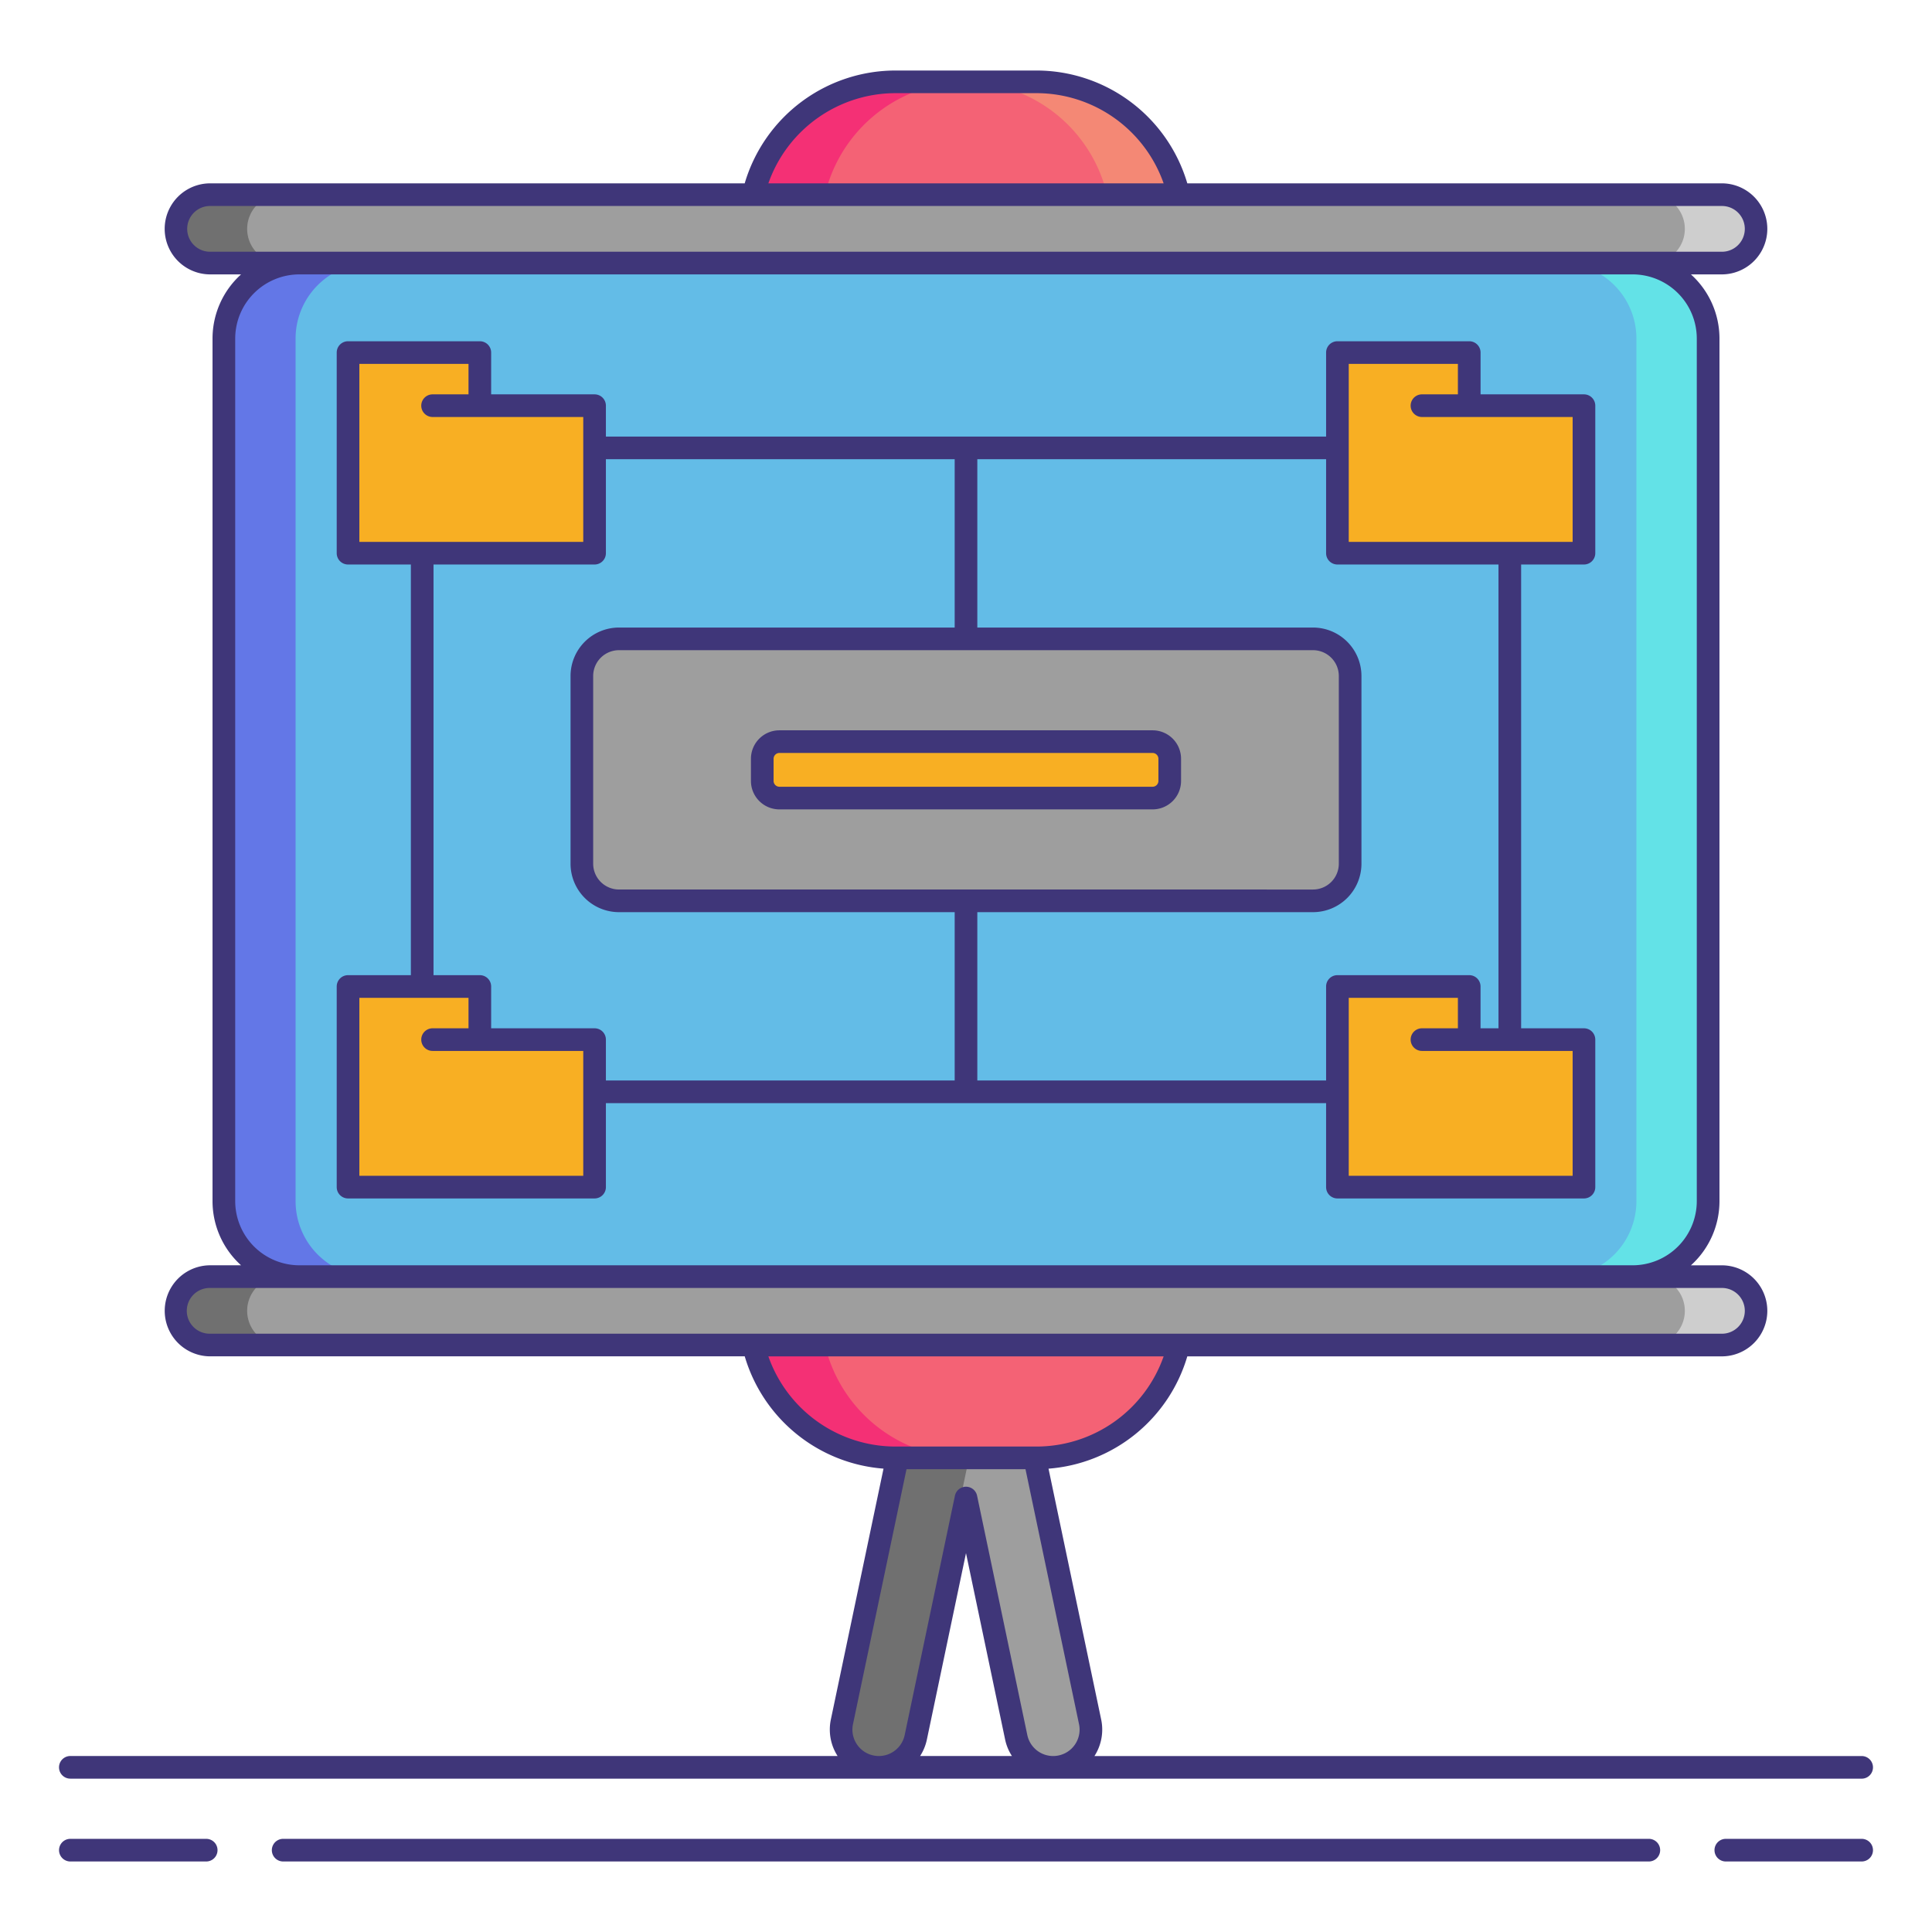 <svg xmlns="http://www.w3.org/2000/svg" viewBox="0 0 256 256"><title>icons_</title><path d="M139.545,234.184a5,5,0,0,1-4.889-3.974L128,198.5l-6.656,31.711a5,5,0,0,1-9.787-2.055l11.55-55.021a5,5,0,0,1,9.787,0l11.55,55.021a5,5,0,0,1-3.866,5.921A5.057,5.057,0,0,1,139.545,234.184Z" fill="#9e9e9e"/><path d="M121.057,228.155l11.55-55.021a4.935,4.935,0,0,1,.144-.474,4.988,4.988,0,0,0-9.644.474l-11.55,55.021a4.987,4.987,0,0,0,9.642,2.512A4.946,4.946,0,0,1,121.057,228.155Z" fill="#707070"/><rect x="29.667" y="34.858" width="196.667" height="134.303" rx="10" ry="10" fill="#63bce7"/><path d="M39.167,159.161V44.858a10,10,0,0,1,10-10h-9.5a10,10,0,0,0-10,10v114.3a10,10,0,0,0,10,10h9.5A10,10,0,0,1,39.167,159.161Z" fill="#6377e7"/><path d="M216.833,159.161V44.858a10,10,0,0,0-10-10h9.5a10,10,0,0,1,10,10v114.3a10,10,0,0,1-10,10h-9.5A10,10,0,0,0,216.833,159.161Z" fill="#63e2e7"/><rect x="23.25" y="25.795" width="209.5" height="9.063" rx="4.532" ry="4.532" fill="#9e9e9e"/><path d="M32.75,30.327A4.532,4.532,0,0,1,37.282,25.8h-9.5a4.532,4.532,0,0,0,0,9.063h9.5A4.532,4.532,0,0,1,32.75,30.327Z" fill="#707070"/><path d="M223.25,30.327a4.532,4.532,0,0,0-4.532-4.532h9.5a4.532,4.532,0,1,1,0,9.063h-9.5A4.532,4.532,0,0,0,223.25,30.327Z" fill="#cecece"/><rect x="23.25" y="169.161" width="209.5" height="9.063" rx="4.532" ry="4.532" fill="#9e9e9e"/><path d="M137.277,10.844H118.723A19.436,19.436,0,0,0,99.811,25.795h56.378A19.436,19.436,0,0,0,137.277,10.844Z" fill="#f46275"/><path d="M128.223,10.843h-9.5A19.437,19.437,0,0,0,99.811,25.8h9.5A19.437,19.437,0,0,1,128.223,10.843Z" fill="#f43075"/><path d="M127.777,10.843h9.5A19.437,19.437,0,0,1,156.189,25.8h-9.5A19.437,19.437,0,0,0,127.777,10.843Z" fill="#f48875"/><path d="M118.723,193.176h18.554a19.436,19.436,0,0,0,18.912-14.951H99.811A19.436,19.436,0,0,0,118.723,193.176Z" fill="#f46275"/><path d="M109.311,178.225h-9.5a19.436,19.436,0,0,0,18.912,14.951h9.5A19.436,19.436,0,0,1,109.311,178.225Z" fill="#f43075"/><rect x="77.1" y="84.654" width="101.8" height="34.712" rx="4.919" ry="4.919" fill="#9e9e9e"/><rect x="101.004" y="98.272" width="53.992" height="7.476" rx="2.265" ry="2.265" fill="#f8af23"/><polygon points="46.117 46.717 63.58 46.717 63.58 53.754 78.785 53.754 78.785 73.303 46.117 73.303 46.117 46.717" fill="#f8af23"/><polygon points="177.215 46.717 194.679 46.717 194.679 53.754 209.883 53.754 209.883 73.303 177.215 73.303 177.215 46.717" fill="#f8af23"/><polygon points="46.117 130.717 63.58 130.717 63.58 137.754 78.785 137.754 78.785 157.303 46.117 157.303 46.117 130.717" fill="#f8af23"/><polygon points="177.215 130.717 194.679 130.717 194.679 137.754 209.883 137.754 209.883 157.303 177.215 157.303 177.215 130.717" fill="#f8af23"/><path d="M32.75,173.693a4.532,4.532,0,0,1,4.532-4.532h-9.5a4.532,4.532,0,0,0,0,9.063h9.5A4.532,4.532,0,0,1,32.75,173.693Z" fill="#707070"/><path d="M223.25,173.693a4.532,4.532,0,0,0-4.532-4.532h9.5a4.532,4.532,0,0,1,0,9.063h-9.5A4.532,4.532,0,0,0,223.25,173.693Z" fill="#cecece"/><path d="M27.323,243.656h-18a1.5,1.5,0,0,0,0,3h18a1.5,1.5,0,0,0,0-3Z" fill="#3f3679"/><path d="M246.68,243.656h-18a1.5,1.5,0,0,0,0,3h18a1.5,1.5,0,0,0,0-3Z" fill="#3f3679"/><path d="M218.479,243.656H37.521a1.5,1.5,0,0,0,0,3H218.479a1.5,1.5,0,0,0,0-3Z" fill="#3f3679"/><path d="M9.32,235.684H246.68a1.5,1.5,0,0,0,0-3H145.02a6.477,6.477,0,0,0,.892-4.837l-6.978-33.241a20.835,20.835,0,0,0,18.39-14.881h70.9a6.032,6.032,0,0,0,0-12.063h-4.167a11.46,11.46,0,0,0,3.782-8.5V44.858a11.46,11.46,0,0,0-3.782-8.5h4.167a6.032,6.032,0,0,0,0-12.063h-70.9A20.848,20.848,0,0,0,137.277,9.344H118.723A20.848,20.848,0,0,0,98.676,24.295h-70.9a6.032,6.032,0,0,0,0,12.063h4.167a11.46,11.46,0,0,0-3.782,8.5v114.3a11.46,11.46,0,0,0,3.782,8.5H27.781a6.032,6.032,0,0,0,0,12.063h70.9a20.834,20.834,0,0,0,18.39,14.881l-6.978,33.241a6.477,6.477,0,0,0,.892,4.837H9.32a1.5,1.5,0,0,0,0,3Zm109.4-223.34h18.555a17.868,17.868,0,0,1,16.911,11.951H101.812A17.868,17.868,0,0,1,118.723,12.344ZM27.781,33.358a3.032,3.032,0,0,1,0-6.063H228.219a3.032,3.032,0,0,1,0,6.063H27.781Zm3.386,125.8V44.858a8.51,8.51,0,0,1,8.5-8.5H216.333a8.51,8.51,0,0,1,8.5,8.5v114.3a8.51,8.51,0,0,1-8.5,8.5H39.667A8.51,8.51,0,0,1,31.167,159.161ZM24.75,173.693a3.035,3.035,0,0,1,3.031-3.032H228.219a3.032,3.032,0,0,1,0,6.063H27.781A3.034,3.034,0,0,1,24.75,173.693Zm77.062,6.031h52.377a17.868,17.868,0,0,1-16.911,11.951H118.723A17.868,17.868,0,0,1,101.812,179.725Zm11.213,48.739,7.093-33.788h15.766l7.093,33.788a3.5,3.5,0,0,1-6.852,1.438l-6.656-31.711a1.5,1.5,0,0,0-2.936,0L119.876,229.9a3.5,3.5,0,0,1-6.852-1.437Zm9.787,2.055L128,205.8l5.188,24.718a6.428,6.428,0,0,0,.9,2.165h-12.17A6.46,6.46,0,0,0,122.812,230.519Z" fill="#3f3679"/><path d="M152.73,96.771H103.27a3.77,3.77,0,0,0-3.766,3.766v2.945a3.77,3.77,0,0,0,3.766,3.766H152.73a3.77,3.77,0,0,0,3.766-3.766v-2.945A3.77,3.77,0,0,0,152.73,96.771Zm.766,6.711a.776.776,0,0,1-.766.766H103.27a.776.776,0,0,1-.766-.766v-2.945a.776.776,0,0,1,.766-.766H152.73a.776.776,0,0,1,.766.766Z" fill="#3f3679"/><path d="M209.883,52.254h-13.7V46.717a1.5,1.5,0,0,0-1.5-1.5H177.215a1.5,1.5,0,0,0-1.5,1.5V57.848H80.285V53.754a1.5,1.5,0,0,0-1.5-1.5H65.08V46.717a1.5,1.5,0,0,0-1.5-1.5H46.117a1.5,1.5,0,0,0-1.5,1.5V73.3a1.5,1.5,0,0,0,1.5,1.5h8.326v54.414H46.117a1.5,1.5,0,0,0-1.5,1.5V157.3a1.5,1.5,0,0,0,1.5,1.5H78.785a1.5,1.5,0,0,0,1.5-1.5V146.172h95.43V157.3a1.5,1.5,0,0,0,1.5,1.5h32.668a1.5,1.5,0,0,0,1.5-1.5V137.754a1.5,1.5,0,0,0-1.5-1.5h-8.326V74.8h8.326a1.5,1.5,0,0,0,1.5-1.5V53.754A1.5,1.5,0,0,0,209.883,52.254ZM47.617,48.217H62.08v4.037H57.319a1.5,1.5,0,0,0,0,3H77.285V71.8H47.617ZM77.285,155.8H47.617V132.217H62.08v4.037H57.319a1.5,1.5,0,0,0,0,3H77.285Zm1.5-19.549H65.08v-5.537a1.5,1.5,0,0,0-1.5-1.5H57.443V74.8H78.785a1.5,1.5,0,0,0,1.5-1.5V60.848H126.5V83.153H82.019A6.427,6.427,0,0,0,75.6,89.572v24.875a6.427,6.427,0,0,0,6.419,6.419H126.5v22.306H80.285v-5.418A1.5,1.5,0,0,0,78.785,136.254Zm3.233-18.388a3.423,3.423,0,0,1-3.419-3.419V89.572a3.423,3.423,0,0,1,3.419-3.419h91.963a3.423,3.423,0,0,1,3.419,3.419v24.875a3.423,3.423,0,0,1-3.419,3.419ZM208.383,155.8H178.715V132.217h14.464v4.037h-4.761a1.5,1.5,0,0,0,0,3h19.965Zm-9.826-19.549h-2.378v-5.537a1.5,1.5,0,0,0-1.5-1.5H177.215a1.5,1.5,0,0,0-1.5,1.5v12.455H129.5V120.866h44.481a6.427,6.427,0,0,0,6.419-6.419V89.572a6.427,6.427,0,0,0-6.419-6.419H129.5V60.848h46.215V73.3a1.5,1.5,0,0,0,1.5,1.5h21.342ZM208.383,71.8H178.715V48.217h14.464v4.037h-4.761a1.5,1.5,0,0,0,0,3h19.965Z" fill="#3f3679"/></svg>